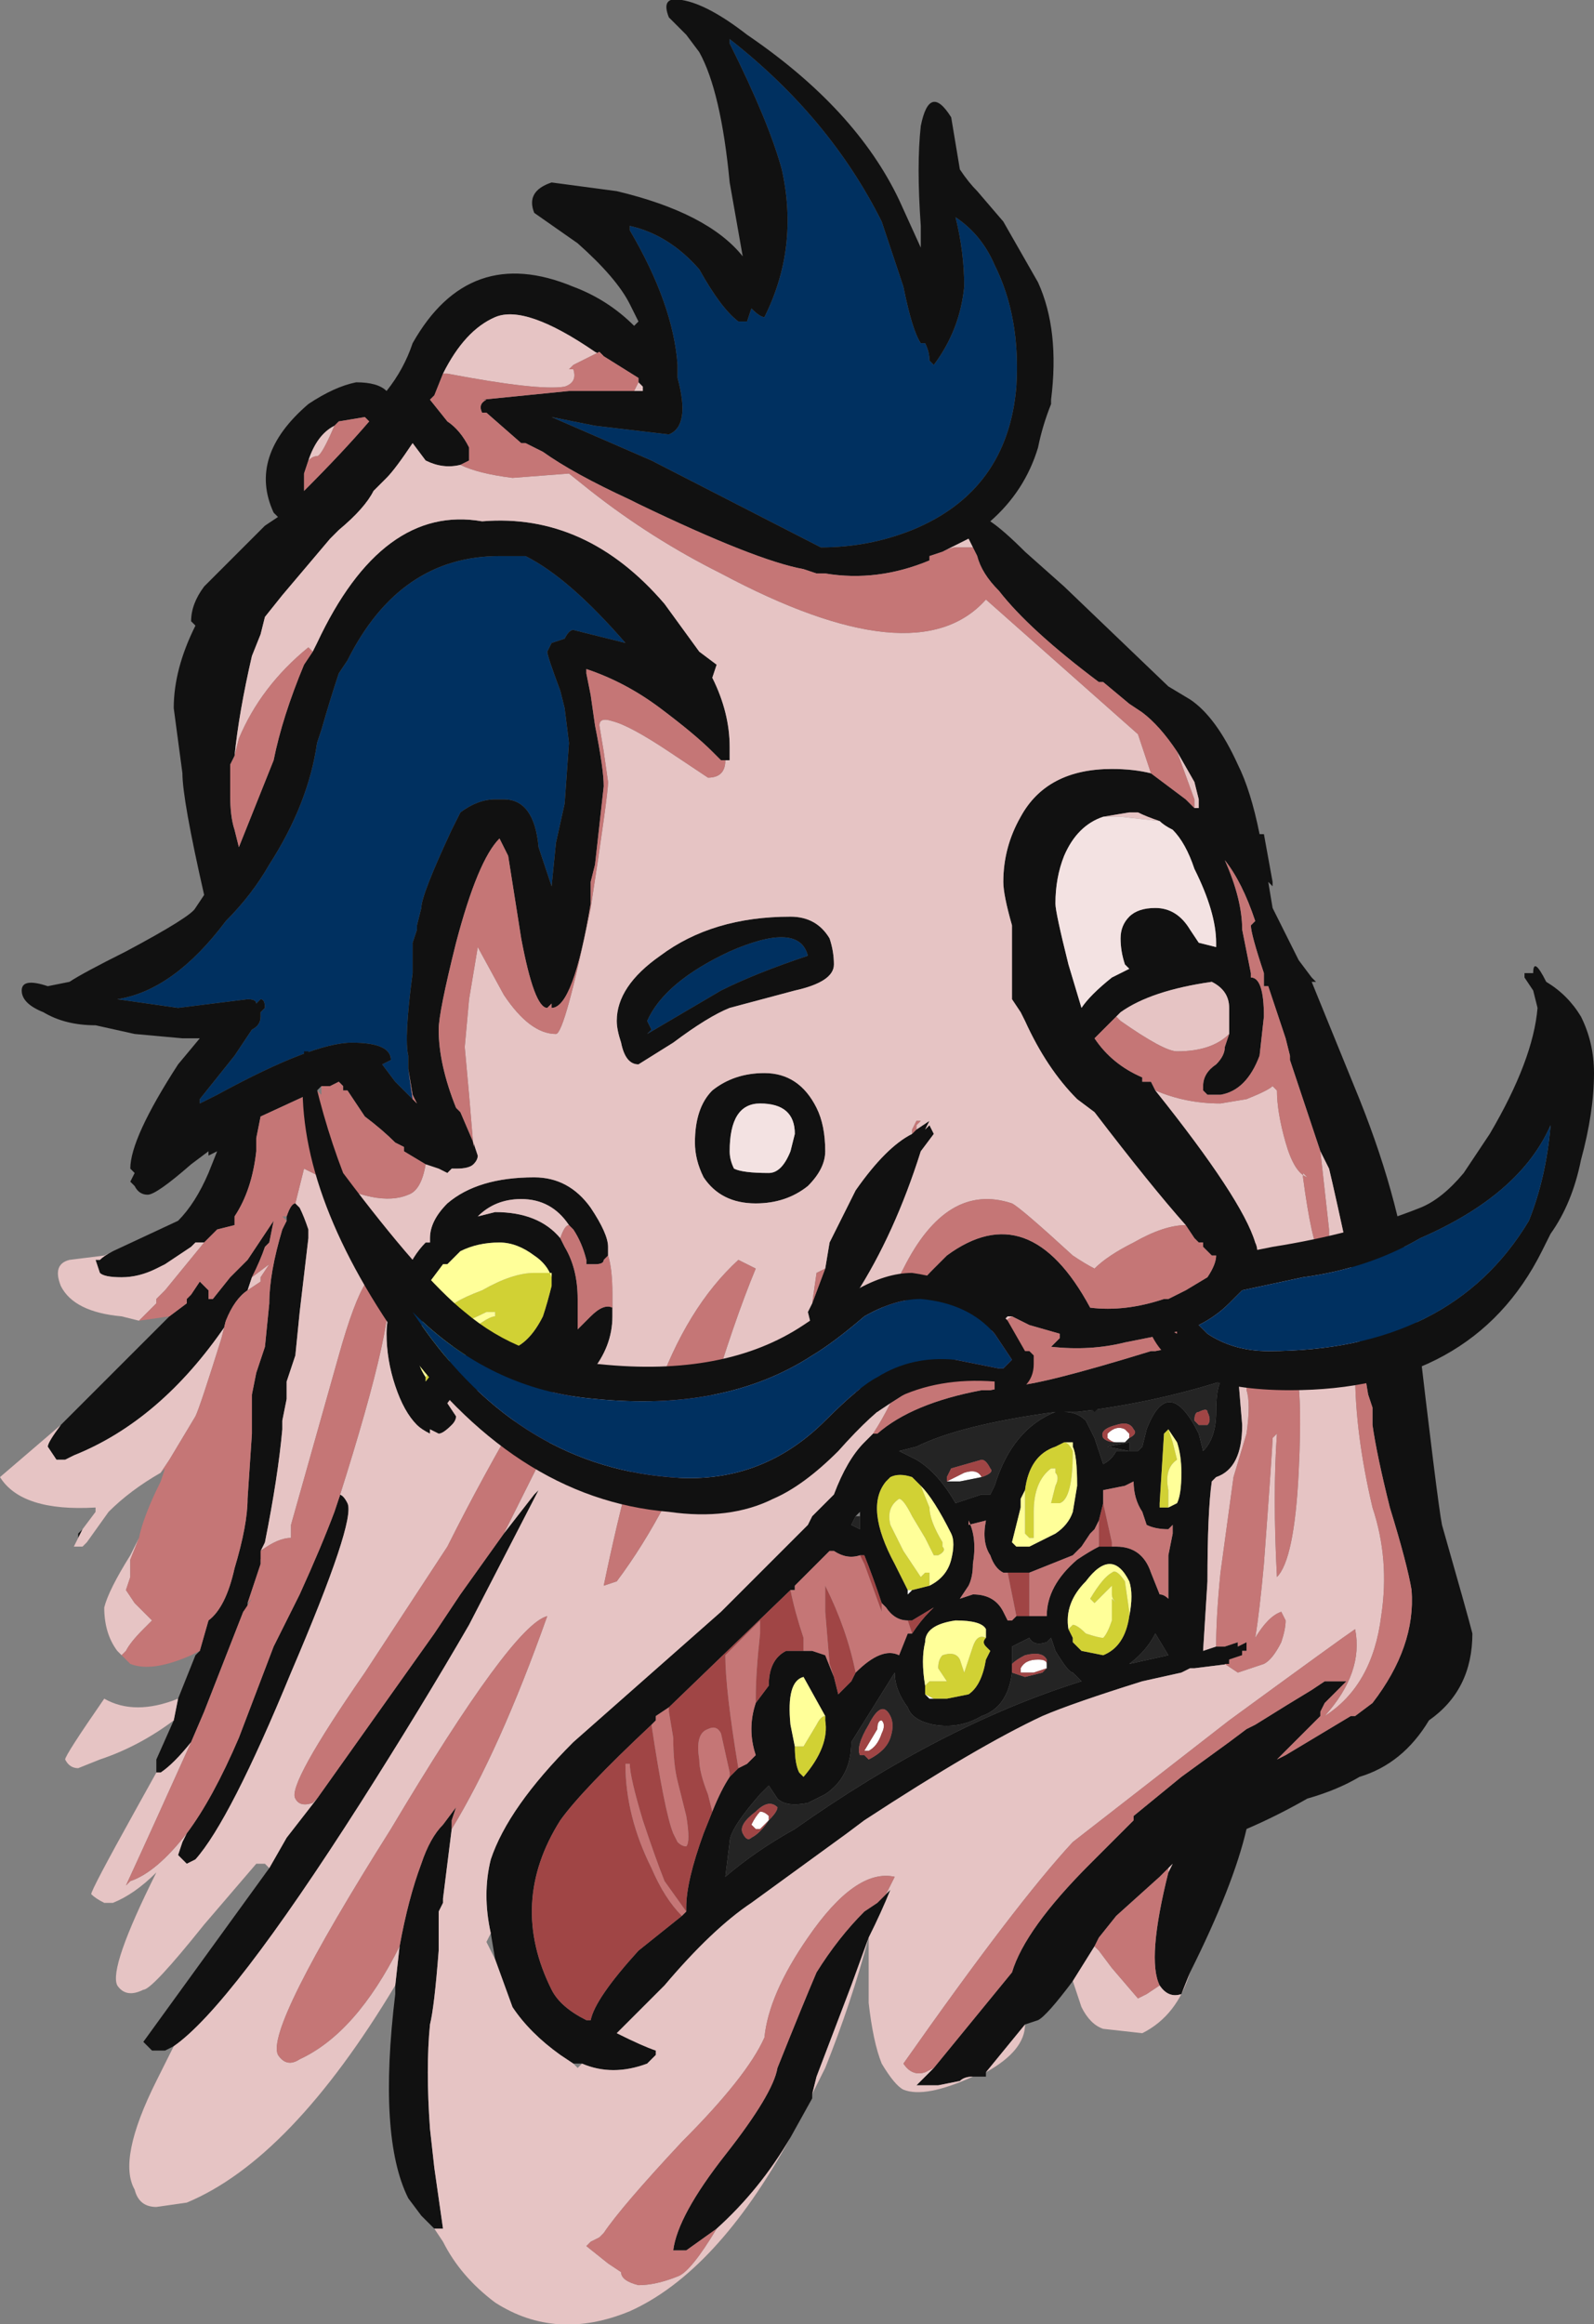 <?xml version="1.0" encoding="UTF-8" standalone="no"?>
<svg xmlns:ffdec="https://www.free-decompiler.com/flash" xmlns:xlink="http://www.w3.org/1999/xlink" ffdec:objectType="shape" height="26.75px" width="18.35px" xmlns="http://www.w3.org/2000/svg">
  <rect width="100%" height="100%" fill="#808080" stroke="none"/>
  <g transform="matrix(1.0, 0.0, 0.0, 1.0, 6.0, 16.8)">
    <path d="M2.4 -16.35 Q3.55 -15.45 4.15 -14.25 L4.4 -13.5 Q4.5 -13.0 4.6 -12.85 L4.65 -12.85 Q4.7 -12.75 4.7 -12.65 L4.75 -12.6 Q5.05 -13.0 5.1 -13.5 5.1 -13.9 5.0 -14.3 5.3 -14.1 5.45 -13.75 5.75 -13.15 5.7 -12.35 5.6 -11.15 4.5 -10.7 4.0 -10.5 3.45 -10.5 L1.5 -11.5 0.35 -12.0 0.85 -11.9 1.7 -11.8 Q1.95 -11.9 1.8 -12.45 L1.8 -12.6 Q1.75 -13.3 1.25 -14.15 L1.25 -14.2 Q1.7 -14.1 2.05 -13.7 2.3 -13.25 2.5 -13.1 L2.6 -13.1 2.65 -13.25 Q2.75 -13.15 2.8 -13.15 3.2 -13.95 3.0 -14.85 2.85 -15.4 2.4 -16.3 L2.4 -16.35 M-1.25 -4.15 L-1.45 -4.35 -1.6 -4.55 -1.5 -4.6 Q-1.5 -4.8 -1.95 -4.8 -2.4 -4.8 -3.5 -4.2 L-3.7 -4.1 -3.7 -4.15 -3.3 -4.65 -3.1 -4.95 Q-3.0 -5.0 -3.0 -5.1 L-3.0 -5.15 -2.95 -5.2 Q-2.95 -5.3 -3.0 -5.3 L-3.05 -5.25 Q-3.05 -5.3 -3.15 -5.3 L-3.95 -5.2 -4.65 -5.3 Q-4.0 -5.4 -3.4 -6.2 -3.1 -6.5 -2.9 -6.85 -2.45 -7.55 -2.35 -8.25 L-2.3 -8.4 Q-2.2 -8.75 -2.1 -9.05 L-2.0 -9.2 Q-1.4 -10.4 -0.25 -10.4 L0.05 -10.4 Q0.55 -10.15 1.2 -9.4 L0.6 -9.55 Q0.55 -9.55 0.5 -9.45 L0.35 -9.4 0.3 -9.3 Q0.3 -9.25 0.45 -8.85 L0.5 -8.65 0.55 -8.25 0.5 -7.55 0.4 -7.1 0.35 -6.6 0.2 -7.05 Q0.15 -7.6 -0.2 -7.6 L-0.3 -7.6 Q-0.5 -7.6 -0.7 -7.45 L-0.8 -7.25 Q-1.15 -6.5 -1.15 -6.35 L-1.2 -6.15 -1.2 -6.1 -1.25 -5.95 -1.25 -5.6 Q-1.35 -4.85 -1.3 -4.65 L-1.3 -4.5 -1.25 -4.15 M1.45 -4.9 L1.5 -4.95 1.45 -5.05 Q1.65 -5.5 2.4 -5.85 3.2 -6.2 3.3 -5.8 2.7 -5.6 2.3 -5.4 L1.45 -4.9" fill="#003060" fill-rule="evenodd" stroke="none"/>
    <path d="M2.4 -16.35 L2.4 -16.3 Q2.85 -15.4 3.0 -14.85 3.2 -13.95 2.8 -13.15 2.75 -13.15 2.65 -13.25 L2.6 -13.1 2.5 -13.1 Q2.3 -13.25 2.05 -13.7 1.7 -14.1 1.25 -14.2 L1.25 -14.15 Q1.75 -13.3 1.8 -12.6 L1.8 -12.45 Q1.95 -11.9 1.7 -11.8 L0.85 -11.9 0.35 -12.0 1.5 -11.5 3.45 -10.5 Q4.0 -10.5 4.5 -10.7 5.6 -11.15 5.7 -12.35 5.75 -13.15 5.45 -13.75 5.3 -14.1 5.0 -14.3 5.1 -13.9 5.1 -13.5 5.05 -13.0 4.75 -12.6 L4.7 -12.65 Q4.7 -12.75 4.65 -12.85 L4.6 -12.85 Q4.5 -13.0 4.4 -13.5 L4.15 -14.25 Q3.55 -15.45 2.4 -16.35 M-4.7 -2.4 L-3.95 -2.75 Q-3.75 -2.95 -3.6 -3.3 L-3.5 -3.55 -3.6 -3.5 -3.6 -3.55 -3.8 -3.4 Q-4.2 -3.05 -4.3 -3.05 -4.4 -3.05 -4.45 -3.15 L-4.5 -3.2 -4.45 -3.3 -4.5 -3.35 Q-4.5 -3.7 -3.95 -4.55 L-3.7 -4.85 -3.9 -4.85 -4.45 -4.9 -4.9 -5.0 Q-5.25 -5.0 -5.5 -5.15 -5.75 -5.25 -5.75 -5.4 -5.75 -5.55 -5.45 -5.45 L-5.2 -5.5 Q-5.05 -5.6 -4.55 -5.85 -3.8 -6.25 -3.75 -6.35 L-3.65 -6.5 Q-3.9 -7.6 -3.9 -7.9 L-4.0 -8.65 Q-4.0 -9.1 -3.75 -9.6 L-3.8 -9.65 Q-3.8 -9.85 -3.65 -10.05 L-2.95 -10.75 -2.8 -10.85 -2.85 -10.9 Q-3.15 -11.55 -2.45 -12.15 -2.15 -12.35 -1.9 -12.4 -1.65 -12.4 -1.55 -12.3 -1.35 -12.55 -1.25 -12.85 -0.6 -14.0 0.6 -13.5 1.0 -13.35 1.3 -13.05 L1.35 -13.1 1.25 -13.3 Q1.1 -13.6 0.65 -14.0 L0.15 -14.35 Q0.05 -14.6 0.35 -14.7 L1.1 -14.6 Q2.15 -14.35 2.55 -13.85 L2.4 -14.7 Q2.3 -15.75 2.05 -16.2 L1.9 -16.4 Q1.75 -16.55 1.7 -16.6 1.6 -16.85 1.85 -16.8 2.15 -16.75 2.6 -16.4 3.85 -15.55 4.35 -14.5 L4.6 -13.95 4.6 -14.2 Q4.55 -14.9 4.6 -15.35 4.7 -15.85 4.95 -15.45 L5.05 -14.85 Q5.15 -14.7 5.25 -14.6 L5.55 -14.25 5.95 -13.55 Q6.2 -13.0 6.1 -12.2 L6.1 -12.15 Q6.0 -11.9 5.95 -11.65 5.8 -11.15 5.4 -10.8 5.55 -10.7 5.8 -10.45 L6.25 -10.05 7.45 -8.9 7.7 -8.75 Q8.0 -8.55 8.25 -8.0 8.4 -7.7 8.5 -7.2 L8.55 -7.2 8.65 -6.65 8.65 -6.6 8.6 -6.65 8.65 -6.35 8.95 -5.75 9.1 -5.55 9.15 -5.5 9.1 -5.5 9.65 -4.15 Q10.15 -2.9 10.25 -1.85 L10.3 -1.65 Q10.55 0.5 10.6 0.75 10.9 1.8 10.95 2.0 10.95 2.65 10.45 3.0 10.15 3.5 9.65 3.65 9.4 3.8 9.05 3.9 8.7 4.1 8.35 4.25 8.2 4.9 7.7 5.9 L7.6 6.15 Q7.45 6.2 7.35 6.05 7.2 5.75 7.45 4.75 L7.5 4.65 7.35 4.8 6.85 5.25 6.65 5.5 6.6 5.6 6.35 6.0 Q6.05 6.4 5.95 6.45 L5.8 6.5 5.35 7.05 5.35 7.1 5.25 7.1 5.2 7.1 Q5.1 7.1 5.05 7.15 L4.8 7.2 4.55 7.2 4.75 7.0 5.65 5.9 Q5.8 5.4 6.55 4.65 L7.05 4.15 7.05 4.1 7.6 3.65 8.15 3.25 8.35 3.1 8.45 3.05 Q8.85 2.8 9.1 2.65 L9.25 2.55 9.5 2.55 9.25 2.8 9.2 2.9 9.2 2.95 8.7 3.45 8.8 3.4 9.55 2.95 9.6 2.95 9.8 2.8 Q10.3 2.15 10.25 1.5 10.2 1.2 10.0 0.55 9.85 -0.05 9.8 -0.4 L9.8 -0.6 9.75 -0.75 9.65 -1.35 9.65 -1.4 9.6 -2.0 Q9.35 -3.15 9.3 -3.35 L9.2 -3.55 8.85 -4.6 8.85 -4.65 8.8 -4.85 8.6 -5.45 8.55 -5.45 8.55 -5.6 Q8.4 -6.05 8.4 -6.15 L8.45 -6.2 Q8.3 -6.65 8.1 -6.9 8.3 -6.45 8.3 -6.1 L8.4 -5.6 8.4 -5.55 Q8.55 -5.55 8.55 -5.1 L8.5 -4.65 Q8.35 -4.25 8.05 -4.2 L7.9 -4.2 7.85 -4.25 7.85 -4.3 Q7.85 -4.45 8.0 -4.55 8.1 -4.65 8.1 -4.75 L8.15 -4.9 Q8.15 -5.05 8.15 -5.15 L8.15 -5.2 Q8.15 -5.4 7.95 -5.5 7.25 -5.4 6.9 -5.15 L6.85 -5.1 6.6 -4.85 Q6.8 -4.55 7.15 -4.4 L7.15 -4.35 7.25 -4.35 7.3 -4.25 Q8.3 -3.0 8.45 -2.5 8.5 -2.4 8.45 -2.25 L7.65 -1.5 7.45 -1.45 6.95 -1.35 Q6.55 -1.25 6.1 -1.3 L6.2 -1.4 6.2 -1.45 5.85 -1.55 5.65 -1.65 5.6 -1.65 5.5 -1.55 4.8 -1.0 4.25 -0.65 4.1 -0.55 3.8 -0.55 4.1 -1.35 Q4.4 -1.85 4.75 -2.2 L4.9 -2.35 Q5.85 -3.05 6.55 -1.75 6.95 -1.7 7.4 -1.85 L7.45 -1.85 7.65 -1.95 7.9 -2.1 Q8.0 -2.25 8.0 -2.35 L7.95 -2.35 7.85 -2.45 7.85 -2.5 7.8 -2.5 7.75 -2.55 7.65 -2.7 Q7.25 -3.15 6.6 -4.0 L6.4 -4.15 Q6.05 -4.5 5.8 -5.05 L5.75 -5.15 5.65 -5.3 5.65 -6.15 Q5.55 -6.5 5.55 -6.65 5.55 -7.05 5.75 -7.4 6.05 -7.95 6.8 -7.95 7.05 -7.95 7.25 -7.9 L7.65 -7.6 7.75 -7.5 7.8 -7.5 7.8 -7.6 7.75 -7.8 7.55 -8.15 Q7.35 -8.45 7.15 -8.6 L7.0 -8.7 6.7 -8.95 6.65 -8.95 Q5.85 -9.55 5.5 -10.0 5.3 -10.2 5.25 -10.4 L5.2 -10.5 5.15 -10.6 4.85 -10.45 4.7 -10.4 4.7 -10.35 Q4.1 -10.1 3.5 -10.2 L3.4 -10.2 3.25 -10.25 Q2.7 -10.35 1.35 -11.0 L1.25 -11.05 Q0.6 -11.35 0.25 -11.6 L0.05 -11.7 0.0 -11.7 -0.4 -12.05 -0.45 -12.05 Q-0.5 -12.15 -0.4 -12.2 L-0.45 -12.2 0.55 -12.3 1.3 -12.3 1.4 -12.3 1.4 -12.35 1.35 -12.4 1.35 -12.45 0.95 -12.7 0.85 -12.75 Q0.05 -13.3 -0.3 -13.15 -0.65 -13.0 -0.9 -12.5 L-1.0 -12.25 -1.05 -12.2 -0.85 -11.95 Q-0.7 -11.85 -0.6 -11.65 L-0.6 -11.5 -0.7 -11.45 Q-0.9 -11.4 -1.1 -11.5 L-1.25 -11.7 Q-1.45 -11.4 -1.55 -11.3 L-1.7 -11.15 Q-1.8 -10.95 -2.1 -10.7 L-2.2 -10.6 -2.75 -9.95 -2.95 -9.7 -3.0 -9.5 -3.1 -9.25 Q-3.25 -8.6 -3.3 -8.1 L-3.35 -8.0 -3.35 -7.65 Q-3.35 -7.4 -3.3 -7.25 L-3.25 -7.05 -2.85 -8.05 Q-2.75 -8.55 -2.5 -9.15 L-2.4 -9.3 -2.35 -9.4 Q-1.6 -11.0 -0.45 -10.8 0.75 -10.9 1.65 -9.85 L2.05 -9.3 2.25 -9.15 2.2 -9.0 Q2.4 -8.6 2.4 -8.2 L2.4 -8.05 2.35 -8.05 2.3 -8.05 2.2 -8.15 Q2.0 -8.35 1.6 -8.65 1.2 -8.95 0.75 -9.1 L0.75 -9.05 0.8 -8.8 0.85 -8.45 Q0.95 -7.95 0.95 -7.75 L0.85 -6.85 0.8 -6.65 0.8 -6.4 Q0.6 -5.2 0.35 -5.2 L0.35 -5.25 0.3 -5.2 Q0.15 -5.2 0.0 -6.0 L-0.15 -6.95 -0.25 -7.15 Q-0.5 -6.9 -0.75 -5.95 -0.95 -5.15 -0.95 -4.95 -0.95 -4.55 -0.75 -4.05 L-0.7 -4.0 -0.55 -3.65 -0.5 -3.5 Q-0.5 -3.45 -0.55 -3.4 -0.6 -3.35 -0.75 -3.35 L-0.8 -3.35 -0.85 -3.3 -0.95 -3.35 -1.1 -3.4 -1.35 -3.55 -1.35 -3.6 -1.45 -3.65 Q-1.6 -3.8 -1.8 -3.95 L-2.0 -4.25 -2.05 -4.25 -2.05 -4.3 -2.1 -4.35 -2.2 -4.3 -2.3 -4.3 -2.35 -4.25 -3.0 -3.95 -3.05 -3.7 -3.05 -3.55 Q-3.1 -3.1 -3.3 -2.8 L-3.3 -2.7 -3.5 -2.65 -3.65 -2.5 -3.75 -2.5 -3.8 -2.45 -4.1 -2.25 -4.2 -2.2 Q-4.4 -2.1 -4.6 -2.1 -4.8 -2.1 -4.85 -2.15 L-4.9 -2.3 -4.85 -2.3 Q-4.8 -2.35 -4.7 -2.4 M7.35 -7.35 Q7.2 -7.4 7.1 -7.45 L7.0 -7.45 6.7 -7.4 Q6.4 -7.3 6.25 -6.95 6.15 -6.7 6.15 -6.4 6.15 -6.3 6.3 -5.7 L6.45 -5.2 Q6.55 -5.35 6.8 -5.55 L7.0 -5.65 6.95 -5.7 Q6.9 -5.85 6.9 -6.0 6.9 -6.15 7.0 -6.25 7.1 -6.35 7.3 -6.35 7.55 -6.35 7.7 -6.1 L7.8 -5.95 8.0 -5.9 8.0 -5.95 Q8.0 -6.3 7.75 -6.8 7.65 -7.1 7.5 -7.25 7.4 -7.3 7.35 -7.35 M-1.25 -5.95 L-1.2 -6.1 -1.2 -6.15 -1.15 -6.35 Q-1.15 -6.5 -0.8 -7.25 L-0.7 -7.45 Q-0.5 -7.6 -0.3 -7.6 L-0.2 -7.6 Q0.15 -7.6 0.2 -7.05 L0.35 -6.6 0.4 -7.1 0.5 -7.55 0.55 -8.25 0.5 -8.65 0.45 -8.85 Q0.3 -9.25 0.3 -9.3 L0.35 -9.4 0.5 -9.45 Q0.55 -9.55 0.6 -9.55 L1.2 -9.4 Q0.55 -10.15 0.05 -10.4 L-0.25 -10.4 Q-1.4 -10.4 -2.0 -9.2 L-2.1 -9.05 Q-2.2 -8.75 -2.3 -8.4 L-2.35 -8.25 Q-2.45 -7.55 -2.9 -6.85 -3.1 -6.5 -3.4 -6.2 -4.0 -5.4 -4.65 -5.3 L-3.95 -5.2 -3.15 -5.3 Q-3.05 -5.3 -3.05 -5.25 L-3.0 -5.3 Q-2.95 -5.3 -2.95 -5.2 L-3.0 -5.15 -3.0 -5.1 Q-3.0 -5.0 -3.1 -4.95 L-3.3 -4.65 -3.7 -4.15 -3.7 -4.1 -3.5 -4.2 Q-2.4 -4.8 -1.95 -4.8 -1.5 -4.8 -1.5 -4.6 L-1.6 -4.55 -1.45 -4.35 -1.25 -4.15 -1.2 -4.1 -1.25 -4.2 -1.3 -4.5 -1.3 -4.65 Q-1.35 -4.85 -1.25 -5.6 L-1.25 -5.95 M3.15 -5.4 L2.4 -5.2 Q2.15 -5.1 1.75 -4.8 L1.35 -4.55 Q1.2 -4.55 1.15 -4.8 1.1 -4.95 1.1 -5.05 1.1 -5.45 1.6 -5.8 2.2 -6.25 3.1 -6.25 3.4 -6.25 3.55 -6.0 3.6 -5.85 3.6 -5.7 3.6 -5.5 3.15 -5.4 M3.5 -3.55 Q3.5 -3.35 3.3 -3.15 3.05 -2.95 2.7 -2.95 2.3 -2.95 2.1 -3.25 2.0 -3.45 2.0 -3.65 2.0 -4.05 2.2 -4.25 2.45 -4.45 2.8 -4.45 3.2 -4.45 3.4 -4.05 3.5 -3.85 3.5 -3.55 M4.5 -3.75 L4.55 -3.8 4.7 -3.9 4.65 -3.8 4.7 -3.85 4.75 -3.75 4.6 -3.55 Q4.3 -2.6 3.85 -1.9 L3.45 -1.4 3.35 -1.5 3.3 -1.7 3.35 -1.8 3.5 -2.2 3.55 -2.5 3.85 -3.1 Q4.2 -3.6 4.5 -3.75 M1.45 -4.9 L2.3 -5.4 Q2.7 -5.6 3.3 -5.8 3.2 -6.2 2.4 -5.85 1.65 -5.5 1.45 -5.05 L1.5 -4.95 1.45 -4.9 M2.4 -3.55 Q2.4 -3.45 2.45 -3.35 2.55 -3.3 2.85 -3.3 3.0 -3.3 3.1 -3.55 L3.15 -3.75 Q3.15 -4.1 2.75 -4.1 2.4 -4.1 2.4 -3.55 M1.0 -2.35 L0.95 -2.3 Q0.95 -2.25 0.85 -2.25 L0.75 -2.25 0.75 -2.3 Q0.7 -2.5 0.6 -2.65 L0.55 -2.7 Q0.35 -3.0 0.0 -3.0 -0.3 -3.0 -0.5 -2.8 L-0.3 -2.85 Q0.2 -2.85 0.45 -2.55 L0.5 -2.45 Q0.65 -2.2 0.65 -1.85 L0.65 -1.65 0.65 -1.5 0.8 -1.65 Q0.95 -1.8 1.05 -1.75 L1.05 -1.65 Q1.05 -1.3 0.8 -1.0 L0.65 -0.9 0.05 -0.65 -0.7 -0.85 -0.85 -0.65 -0.75 -0.5 Q-0.75 -0.45 -0.8 -0.4 -0.9 -0.3 -0.95 -0.3 L-1.05 -0.35 -1.05 -0.3 Q-1.15 -0.35 -1.2 -0.4 -1.35 -0.55 -1.45 -0.85 -1.55 -1.15 -1.55 -1.45 -1.55 -1.75 -1.35 -2.1 -1.25 -2.35 -1.1 -2.5 L-1.05 -2.5 -1.05 -2.55 Q-1.05 -2.75 -0.85 -2.95 -0.5 -3.25 0.15 -3.25 0.55 -3.25 0.8 -2.9 1.0 -2.6 1.0 -2.45 L1.0 -2.35 M0.35 -2.1 Q0.3 -2.25 0.15 -2.35 -0.05 -2.5 -0.25 -2.5 -0.5 -2.5 -0.7 -2.4 L-0.85 -2.25 -0.9 -2.25 -1.05 -2.05 -1.2 -1.25 Q-1.2 -1.1 -1.1 -0.95 L-1.1 -0.9 Q-0.85 -1.25 -0.25 -1.25 0.05 -1.25 0.25 -1.65 0.3 -1.8 0.35 -2.0 L0.35 -2.1 M-0.2 0.85 L0.15 0.4 0.2 0.35 -0.6 1.9 Q-1.15 2.85 -1.85 3.95 -3.35 6.3 -4.0 6.75 L-4.1 6.8 -4.25 6.8 -4.35 6.7 -2.9 4.7 -2.7 4.35 -2.35 3.9 -1.0 2.0 -0.7 1.55 -0.2 0.85 M-1.45 6.05 L-1.4 5.6 Q-1.3 5.05 -1.15 4.65 -1.05 4.35 -0.9 4.2 L-0.75 4.0 -0.8 4.15 -0.8 4.25 -0.9 5.05 -0.9 5.1 -0.95 5.2 -0.95 5.65 Q-1.0 6.3 -1.05 6.5 -1.1 7.0 -1.05 7.7 L-1.0 8.15 -0.9 8.85 -1.0 8.85 -1.15 8.7 -1.3 8.5 Q-1.65 7.8 -1.45 6.15 L-1.45 6.05 M3.1 7.8 Q2.75 8.4 2.25 8.85 L1.9 9.1 1.75 9.1 Q1.8 8.7 2.35 8.0 2.9 7.3 2.95 7.0 3.25 6.25 3.4 5.9 3.65 5.5 3.95 5.2 L4.1 5.1 4.2 5.0 4.25 4.95 Q4.15 5.2 4.0 5.5 L3.8 6.05 3.4 7.1 3.35 7.3 3.35 7.35 3.1 7.8 M-0.35 5.45 Q-0.45 5.0 -0.35 4.6 -0.15 4.0 0.6 3.25 L2.3 1.75 3.3 0.75 3.35 0.65 3.6 0.4 Q3.75 0.0 3.95 -0.2 L4.05 -0.3 4.1 -0.3 Q4.5 -0.65 5.3 -0.8 L5.4 -0.8 5.65 -0.85 Q5.95 -0.85 7.25 -1.25 L7.3 -1.25 7.55 -1.3 7.65 -1.35 8.8 -1.2 8.35 -1.05 8.25 -1.0 8.3 -0.4 Q8.3 0.1 8.0 0.2 L7.95 0.25 Q7.9 0.6 7.9 1.4 L7.85 2.2 8.0 2.15 8.1 2.15 8.25 2.1 8.25 2.15 8.35 2.1 8.35 2.2 8.3 2.2 8.3 2.25 8.15 2.3 8.15 2.35 7.75 2.4 7.7 2.4 7.6 2.45 7.15 2.55 Q6.35 2.8 6.0 2.95 5.25 3.3 3.95 4.15 L3.75 4.3 2.65 5.1 Q2.2 5.4 1.65 6.05 L1.1 6.6 Q1.4 6.75 1.55 6.8 L1.55 6.85 1.45 6.95 Q1.05 7.1 0.7 6.95 L0.6 6.95 0.45 6.85 Q0.1 6.6 -0.1 6.3 L-0.3 5.75 -0.35 5.45 M4.55 -0.15 L4.35 -0.1 4.55 0.0 Q4.8 0.15 5.0 0.5 L5.3 0.4 5.4 0.4 5.45 0.3 Q5.65 -0.35 6.15 -0.55 5.05 -0.4 4.55 -0.15 M6.25 -0.2 L6.15 -0.15 Q5.85 -0.05 5.8 0.35 L5.75 0.45 5.75 0.55 5.65 0.95 5.7 1.0 5.85 1.0 6.15 0.85 Q6.3 0.75 6.35 0.6 L6.4 0.3 Q6.4 -0.05 6.35 -0.15 L6.35 -0.2 6.25 -0.2 M7.15 -0.15 L7.2 -0.35 Q7.45 -1.0 7.8 -0.3 L7.85 -0.1 Q8.0 -0.25 8.0 -0.55 8.0 -0.8 8.05 -0.9 7.25 -0.65 6.4 -0.55 L6.25 -0.55 Q6.4 -0.55 6.5 -0.45 L6.6 -0.25 Q6.65 -0.1 6.7 0.05 6.8 0.0 6.85 -0.1 L7.0 -0.1 6.75 -0.15 7.0 -0.2 7.0 -0.1 7.1 -0.1 7.15 -0.15 M7.45 0.55 L7.55 0.5 Q7.6 0.4 7.6 0.15 7.6 -0.05 7.55 -0.2 L7.45 -0.35 7.4 -0.3 7.35 0.5 7.35 0.55 7.45 0.55 M7.5 0.8 L7.5 0.75 7.45 0.8 Q7.3 0.8 7.2 0.75 L7.15 0.6 Q7.05 0.45 7.05 0.25 L6.95 0.3 6.7 0.35 6.7 0.5 6.65 0.7 6.6 0.8 6.55 0.85 6.45 1.0 6.35 1.1 5.85 1.3 5.6 1.3 5.55 1.3 Q5.45 1.25 5.4 1.1 5.3 0.95 5.35 0.7 L5.15 0.75 5.15 0.7 Q5.25 0.9 5.2 1.2 5.2 1.35 5.15 1.45 L5.05 1.6 5.2 1.55 Q5.45 1.55 5.55 1.75 L5.6 1.85 5.65 1.85 5.7 1.8 5.85 1.8 6.05 1.8 Q6.05 1.45 6.4 1.15 6.55 1.05 6.65 1.0 L6.8 1.0 6.85 1.0 Q7.15 1.0 7.25 1.3 L7.35 1.55 Q7.4 1.55 7.45 1.6 L7.45 1.1 7.5 0.85 7.5 0.8 M7.0 1.8 Q7.05 1.55 7.0 1.4 6.8 1.0 6.5 1.4 6.25 1.65 6.3 1.95 L6.35 2.05 6.35 2.1 6.45 2.2 6.7 2.25 Q6.95 2.15 7.0 1.8 M5.65 2.45 Q5.6 2.85 5.3 2.95 5.05 3.1 4.75 3.05 4.5 3.0 4.45 2.85 4.3 2.65 4.3 2.45 L3.8 3.25 Q3.8 3.65 3.5 3.85 3.4 3.9 3.3 3.95 3.05 4.0 2.95 3.9 L2.85 3.75 2.75 3.85 Q2.4 4.25 2.4 4.4 L2.35 4.8 Q2.7 4.5 3.15 4.25 4.85 3.05 6.45 2.55 L6.35 2.45 Q6.3 2.45 6.15 2.2 L6.1 2.05 6.05 2.1 Q5.9 2.15 5.85 2.05 L5.65 2.15 5.65 2.35 5.65 2.45 M7.45 2.25 L7.3 2.0 Q7.2 2.2 7.0 2.35 L7.45 2.25 M4.6 0.3 L4.5 0.2 Q4.35 0.15 4.25 0.2 L4.2 0.25 Q3.95 0.55 4.3 1.2 L4.45 1.5 4.45 1.55 4.5 1.5 4.7 1.45 Q4.9 1.35 4.95 1.15 5.0 0.95 4.95 0.85 4.75 0.45 4.6 0.3 M4.5 2.0 Q4.6 1.85 4.7 1.75 L4.75 1.7 4.5 1.85 4.45 1.85 Q4.3 1.85 4.2 1.7 L4.15 1.65 Q4.05 1.35 3.95 1.1 L3.9 1.1 Q3.75 1.15 3.6 1.05 L3.55 1.05 3.15 1.45 3.15 1.5 3.1 1.5 1.7 2.85 1.55 2.95 1.55 3.0 1.5 3.05 Q0.7 3.8 0.45 4.15 -0.15 5.1 0.35 6.1 0.45 6.3 0.75 6.45 L0.8 6.45 Q0.85 6.2 1.35 5.65 L1.85 5.25 1.9 5.2 1.9 5.15 Q1.9 4.85 2.1 4.3 L2.2 4.05 Q2.3 3.8 2.4 3.65 L2.5 3.55 2.6 3.5 2.7 3.4 Q2.6 3.1 2.7 2.8 L2.85 2.6 Q2.85 2.3 3.05 2.2 L3.25 2.2 3.35 2.2 3.5 2.25 3.6 2.5 3.65 2.7 Q3.7 2.65 3.8 2.55 L3.85 2.45 Q4.15 2.15 4.35 2.25 L4.45 2.0 4.5 2.0 M3.85 0.65 L3.8 0.75 3.9 0.8 3.9 0.65 3.9 0.6 3.85 0.65 M3.25 3.65 Q3.55 3.3 3.5 3.0 L3.5 2.95 3.25 2.5 Q3.05 2.55 3.1 3.05 L3.15 3.3 Q3.15 3.5 3.2 3.6 L3.25 3.65 M4.75 2.75 L4.9 2.75 5.15 2.7 Q5.3 2.6 5.35 2.3 L5.4 2.2 5.35 2.15 Q5.3 2.1 5.35 2.05 L5.35 1.95 Q5.3 1.85 5.0 1.85 4.65 1.9 4.65 2.1 4.6 2.3 4.65 2.6 L4.65 2.7 4.7 2.75 4.75 2.75 M-2.45 -11.5 L-2.5 -11.35 -2.5 -11.15 Q-2.05 -11.6 -1.75 -11.95 L-1.8 -12.0 -2.1 -11.95 -2.15 -11.9 Q-2.35 -11.8 -2.45 -11.5 M-4.05 -1.65 L-3.85 -1.8 -3.85 -1.85 -3.8 -1.9 -3.7 -2.05 -3.6 -1.95 -3.6 -1.85 -3.55 -1.85 -3.35 -2.1 -3.15 -2.3 -2.85 -2.75 -2.9 -2.5 -2.95 -2.45 Q-3.0 -2.3 -3.1 -2.1 L-3.15 -1.95 Q-3.3 -1.85 -3.4 -1.6 L-3.4 -1.55 Q-4.15 -0.45 -5.15 -0.05 L-5.25 0.0 -5.35 0.0 -5.45 -0.15 Q-5.45 -0.2 -5.3 -0.4 L-4.05 -1.65 M-3.7 2.2 L-3.6 1.85 Q-3.4 1.7 -3.3 1.25 -3.15 0.75 -3.15 0.45 L-3.1 -0.3 -3.1 -0.75 -3.05 -1.0 -2.95 -1.3 -2.9 -1.8 Q-2.9 -2.15 -2.75 -2.65 L-2.7 -2.75 -2.7 -2.8 Q-2.65 -2.95 -2.6 -2.95 L-2.55 -2.9 Q-2.5 -2.8 -2.45 -2.65 L-2.45 -2.55 -2.55 -1.7 -2.6 -1.2 -2.7 -0.9 -2.7 -0.7 -2.75 -0.45 -2.75 -0.35 Q-2.8 0.2 -2.95 0.95 L-3.0 1.15 -3.0 1.2 -3.15 1.65 -3.15 1.7 -3.2 1.75 -3.65 2.9 -3.8 3.25 Q-4.0 3.5 -4.15 3.6 L-4.2 3.6 -4.2 3.45 -4.0 3.0 -3.95 2.75 -3.75 2.25 -3.7 2.2 M-3.85 4.3 Q-3.55 3.9 -3.25 3.2 L-2.85 2.15 -2.55 1.55 Q-2.3 1.0 -2.15 0.6 L-2.1 0.45 -2.1 0.4 Q-2.05 0.4 -2.0 0.5 -1.9 0.7 -2.65 2.45 -3.35 4.15 -3.75 4.6 L-3.85 4.65 -3.95 4.55 -3.9 4.4 -3.85 4.3 M-5.05 0.8 L-5.1 0.9 -5.1 0.85 -5.05 0.8" fill="#111111" fill-rule="evenodd" stroke="none"/>
    <path d="M6.9 -0.2 L6.85 -0.2 Q6.8 -0.2 6.75 -0.25 L6.75 -0.3 Q6.85 -0.4 6.95 -0.35 L7.0 -0.3 7.0 -0.25 6.95 -0.2 6.9 -0.2 M6.05 2.35 L6.05 2.4 5.9 2.45 5.75 2.45 5.75 2.4 Q5.8 2.3 5.95 2.3 6.05 2.3 6.05 2.35 M4.9 0.25 L5.1 0.15 Q5.25 0.1 5.3 0.2 L5.05 0.25 4.9 0.25 M4.45 1.5 L4.5 1.5 4.45 1.55 4.45 1.5 M4.1 3.1 Q4.1 3.0 4.15 3.0 4.2 3.05 4.15 3.15 4.1 3.3 4.0 3.35 L3.95 3.35 4.1 3.1 M4.75 2.75 L4.7 2.75 4.65 2.7 4.75 2.75 M2.85 4.1 L2.85 4.15 2.75 4.25 2.7 4.25 2.65 4.2 Q2.7 4.1 2.75 4.05 2.8 4.05 2.85 4.1" fill="#ffffff" fill-rule="evenodd" stroke="none"/>
    <path d="M-4.7 -2.4 Q-4.8 -2.35 -4.85 -2.3 L-4.9 -2.3 -4.85 -2.15 Q-4.8 -2.1 -4.6 -2.1 -4.4 -2.1 -4.2 -2.2 L-4.1 -2.25 -3.8 -2.45 -3.75 -2.5 -3.65 -2.5 -4.1 -1.95 -4.2 -1.85 -4.2 -1.8 -4.4 -1.6 -4.6 -1.65 Q-5.15 -1.7 -5.3 -2.0 -5.4 -2.25 -5.2 -2.3 L-4.8 -2.35 -4.7 -2.4 M-1.1 -3.4 L-0.95 -3.35 -0.85 -3.3 -0.8 -3.35 -0.75 -3.35 Q-0.6 -3.35 -0.55 -3.4 -0.5 -3.45 -0.5 -3.5 L-0.55 -3.65 -0.55 -3.6 -0.6 -4.2 -0.65 -4.75 -0.6 -5.3 -0.5 -5.9 -0.2 -5.35 Q0.1 -4.9 0.4 -4.9 0.5 -4.9 0.8 -6.35 1.0 -7.65 1.0 -7.8 L0.95 -8.15 0.9 -8.45 Q0.9 -8.55 1.05 -8.5 1.25 -8.45 1.7 -8.15 L2.15 -7.85 Q2.35 -7.85 2.35 -8.05 L2.4 -8.05 2.4 -8.2 Q2.4 -8.6 2.2 -9.0 L2.25 -9.15 2.05 -9.3 1.65 -9.85 Q0.75 -10.9 -0.45 -10.8 -1.6 -11.0 -2.35 -9.4 L-2.4 -9.3 -2.45 -9.35 Q-3.0 -8.9 -3.25 -8.3 L-3.3 -8.1 Q-3.25 -8.6 -3.1 -9.25 L-3.0 -9.5 -2.95 -9.7 -2.75 -9.95 -2.2 -10.6 -2.1 -10.7 Q-1.8 -10.95 -1.7 -11.15 L-1.55 -11.3 Q-1.45 -11.4 -1.25 -11.7 L-1.1 -11.5 Q-0.9 -11.4 -0.7 -11.45 -0.5 -11.35 -0.1 -11.3 L0.55 -11.35 0.8 -11.15 Q1.5 -10.6 2.3 -10.2 4.55 -9.0 5.35 -9.9 L7.1 -8.35 7.25 -7.9 Q7.05 -7.95 6.8 -7.95 6.05 -7.95 5.75 -7.4 5.55 -7.05 5.55 -6.65 5.55 -6.5 5.65 -6.15 L5.65 -5.3 5.75 -5.15 5.8 -5.05 Q6.05 -4.5 6.4 -4.15 L6.6 -4.0 Q7.25 -3.15 7.65 -2.7 7.4 -2.7 7.05 -2.5 6.75 -2.35 6.6 -2.2 6.5 -2.25 6.35 -2.35 5.75 -2.9 5.65 -2.95 4.9 -3.2 4.4 -2.2 L4.0 -1.45 3.8 -0.55 4.1 -0.55 4.25 -0.65 Q4.15 -0.45 4.05 -0.3 L4.05 -0.3 3.95 -0.2 Q3.75 0.0 3.6 0.4 L3.35 0.65 3.3 0.75 2.3 1.75 0.6 3.25 Q-0.15 4.0 -0.35 4.6 -0.45 5.0 -0.35 5.45 L-0.4 5.55 -0.3 5.75 -0.1 6.3 Q0.1 6.6 0.45 6.85 L0.6 6.95 0.65 7.0 0.7 6.95 Q1.05 7.1 1.45 6.95 L1.55 6.85 1.55 6.8 Q1.4 6.75 1.1 6.6 L1.65 6.05 Q2.2 5.4 2.65 5.1 L3.75 4.3 3.95 4.15 Q5.25 3.3 6.0 2.95 6.35 2.8 7.15 2.55 L7.6 2.45 7.7 2.4 7.75 2.4 8.15 2.35 8.1 2.35 8.25 2.45 8.55 2.35 Q8.65 2.3 8.75 2.1 8.8 1.95 8.8 1.85 L8.75 1.75 Q8.6 1.8 8.45 2.05 8.5 1.75 8.55 1.2 8.65 -0.15 8.65 -0.25 L8.7 -0.3 Q8.65 0.4 8.7 1.35 8.9 1.15 8.95 0.15 9.0 -0.85 8.9 -1.1 L8.8 -1.2 7.65 -1.35 7.65 -1.5 8.45 -2.25 Q8.5 -2.4 8.45 -2.5 8.3 -3.0 7.3 -4.25 7.65 -4.1 8.05 -4.1 L8.35 -4.15 Q8.6 -4.25 8.65 -4.3 L8.7 -4.25 Q8.7 -4.0 8.8 -3.65 8.9 -3.3 9.05 -3.25 L9.0 -3.3 9.0 -3.25 Q9.1 -2.5 9.2 -2.35 L9.3 -2.4 9.3 -2.65 9.2 -3.55 9.3 -3.35 Q9.35 -3.15 9.6 -2.0 L9.65 -1.4 9.6 -1.0 Q9.6 -0.3 9.8 0.55 10.0 1.15 9.9 1.8 9.8 2.6 9.25 2.95 9.7 2.45 9.6 1.95 9.45 2.05 8.15 3.0 L6.35 4.4 Q5.7 5.1 4.4 6.95 4.5 7.1 4.65 7.05 L4.75 7.0 4.55 7.2 4.8 7.2 5.05 7.15 Q5.1 7.1 5.2 7.1 L5.25 7.1 5.2 7.1 Q4.65 7.35 4.4 7.25 4.3 7.2 4.15 6.95 4.05 6.7 4.0 6.25 L4.0 5.5 Q3.8 6.25 3.5 7.0 L3.35 7.3 3.4 7.1 3.8 6.05 4.0 5.5 Q4.15 5.2 4.25 4.95 L4.2 5.0 4.3 4.8 Q3.85 4.7 3.3 5.5 2.85 6.15 2.8 6.65 2.6 7.1 1.85 7.85 1.15 8.6 0.95 8.9 L0.9 8.95 0.8 9.0 0.75 9.05 1.0 9.25 1.15 9.35 Q1.15 9.45 1.35 9.5 1.55 9.5 1.8 9.4 1.95 9.35 2.25 8.85 2.75 8.4 3.1 7.8 2.25 9.35 1.25 9.8 0.4 10.15 -0.3 9.7 -0.7 9.4 -0.9 9.0 L-1.0 8.85 -0.9 8.85 -1.0 8.15 -1.05 7.7 Q-1.1 7.0 -1.05 6.5 -1.0 6.3 -0.95 5.65 L-0.95 5.2 -0.9 5.1 -0.9 5.05 -0.8 4.25 Q-0.25 3.35 0.3 1.8 -0.1 1.9 -1.5 4.25 -2.95 6.55 -2.8 6.85 -2.7 7.0 -2.55 6.9 -1.9 6.6 -1.4 5.6 L-1.45 6.05 Q-2.65 8.05 -3.85 8.55 L-4.2 8.6 Q-4.4 8.6 -4.45 8.4 -4.65 8.05 -4.2 7.15 L-4.0 6.75 Q-3.35 6.3 -1.85 3.95 -1.15 2.85 -0.6 1.9 L0.2 0.35 0.15 0.4 -0.2 0.85 0.3 -0.15 0.65 -0.9 0.8 -1.0 Q1.05 -1.3 1.05 -1.65 L1.05 -1.75 1.05 -1.9 Q1.05 -2.2 1.0 -2.35 L1.0 -2.45 Q1.0 -2.6 0.8 -2.9 0.55 -3.25 0.15 -3.25 -0.5 -3.25 -0.85 -2.95 -1.05 -2.75 -1.05 -2.55 L-1.05 -2.5 -1.1 -2.5 Q-1.25 -2.35 -1.35 -2.1 -1.55 -1.75 -1.55 -1.45 -1.55 -1.15 -1.45 -0.85 -1.35 -0.55 -1.2 -0.4 -1.15 -0.35 -1.05 -0.3 L-1.05 -0.35 -0.95 -0.3 Q-0.9 -0.3 -0.8 -0.4 -0.75 -0.45 -0.75 -0.5 L-0.85 -0.65 -0.7 -0.85 0.05 -0.65 Q-0.45 0.2 -0.85 1.0 L-1.8 2.45 Q-2.7 3.75 -2.6 3.9 -2.55 4.0 -2.4 3.95 L-2.35 3.9 -2.7 4.35 -2.9 4.7 -2.95 4.65 Q-3.0 4.65 -3.05 4.65 L-3.65 5.35 Q-4.25 6.1 -4.35 6.1 -4.55 6.2 -4.65 6.05 -4.75 5.85 -4.2 4.75 -4.45 5.0 -4.7 5.1 -4.75 5.1 -4.8 5.1 -4.9 5.05 -4.95 5.0 -4.95 4.95 -4.45 4.05 L-4.2 3.6 -4.15 3.6 Q-4.0 3.5 -3.8 3.25 -4.25 4.25 -4.55 4.9 L-4.5 4.85 Q-4.2 4.75 -3.85 4.3 L-3.9 4.4 -3.95 4.55 -3.85 4.65 -3.75 4.6 Q-3.35 4.15 -2.65 2.45 -1.9 0.7 -2.0 0.5 -2.05 0.4 -2.1 0.4 L-2.1 0.45 Q-1.4 -1.75 -1.55 -2.05 -1.75 -2.45 -2.1 -1.2 L-2.65 0.75 -2.65 0.9 Q-2.8 0.9 -3.0 1.05 L-2.95 0.95 Q-2.8 0.2 -2.75 -0.35 L-2.75 -0.45 -2.7 -0.7 -2.7 -0.9 -2.6 -1.2 -2.55 -1.7 -2.45 -2.55 -2.45 -2.65 Q-2.5 -2.8 -2.55 -2.9 L-2.6 -2.95 -2.5 -3.35 -2.3 -3.25 Q-1.65 -2.9 -1.3 -3.05 -1.15 -3.1 -1.1 -3.4 M-0.9 -12.5 Q-0.65 -13.0 -0.3 -13.15 0.05 -13.3 0.85 -12.75 L0.95 -12.7 0.9 -12.75 0.6 -12.6 0.55 -12.55 0.6 -12.55 Q0.65 -12.4 0.5 -12.35 0.2 -12.3 -0.85 -12.5 L-0.9 -12.5 M1.35 -12.4 L1.4 -12.35 1.4 -12.3 1.3 -12.3 1.35 -12.4 M4.85 -10.45 L5.15 -10.6 5.2 -10.5 5.0 -10.5 Q4.95 -10.5 4.85 -10.45 M7.55 -8.15 L7.75 -7.8 7.8 -7.6 7.8 -7.5 7.75 -7.5 7.75 -7.6 7.55 -8.15 M5.5 -1.55 L5.6 -1.65 5.65 -1.65 5.5 -1.55 M6.85 -5.1 L6.9 -5.15 Q7.25 -5.4 7.95 -5.5 8.15 -5.4 8.15 -5.2 L8.15 -5.15 Q8.15 -5.05 8.15 -4.9 7.95 -4.7 7.55 -4.7 7.4 -4.7 6.9 -5.05 L6.85 -5.1 M5.35 7.05 L5.8 6.5 Q5.8 6.8 5.35 7.05 M6.35 6.0 L6.6 5.6 6.65 5.65 6.8 5.85 7.1 6.2 7.2 6.15 7.35 6.05 Q7.45 6.2 7.6 6.15 L7.7 5.9 Q7.55 6.4 7.15 6.6 L6.7 6.55 Q6.55 6.5 6.45 6.3 6.4 6.15 6.35 6.0 M7.35 4.8 L7.5 4.65 7.45 4.75 7.45 4.7 7.35 4.8 M7.35 -7.35 L6.9 -7.4 6.7 -7.4 7.0 -7.45 7.1 -7.45 Q7.2 -7.4 7.35 -7.35 M2.45 -8.9 L2.45 -8.9 M4.2 -7.85 L4.2 -7.85 M3.5 -3.55 Q3.5 -3.85 3.4 -4.05 3.2 -4.45 2.8 -4.45 2.45 -4.45 2.2 -4.25 2.0 -4.05 2.0 -3.65 2.0 -3.45 2.1 -3.25 2.3 -2.95 2.7 -2.95 3.05 -2.95 3.3 -3.15 3.5 -3.35 3.5 -3.55 M3.15 -5.4 Q3.6 -5.5 3.6 -5.7 3.6 -5.85 3.55 -6.0 3.4 -6.25 3.1 -6.25 2.2 -6.25 1.6 -5.8 1.1 -5.45 1.1 -5.05 1.1 -4.95 1.15 -4.8 1.2 -4.55 1.35 -4.55 L1.75 -4.8 Q2.15 -5.1 2.4 -5.2 L3.15 -5.4 M4.55 -3.8 L4.55 -3.85 4.6 -3.9 4.55 -3.9 4.5 -3.8 4.5 -3.75 Q4.2 -3.6 3.85 -3.1 L3.55 -2.5 3.5 -2.2 3.4 -2.15 3.35 -1.8 3.3 -1.7 3.35 -1.5 3.45 -1.4 3.85 -1.9 Q4.3 -2.6 4.6 -3.55 L4.75 -3.75 4.7 -3.85 4.65 -3.8 4.7 -3.9 4.55 -3.8 M2.5 -2.3 Q1.9 -1.75 1.55 -0.75 1.25 0.0 0.95 1.45 L1.1 1.4 Q1.7 0.6 2.15 -0.6 2.45 -1.6 2.7 -2.2 2.6 -2.25 2.5 -2.3 M0.65 -1.5 L0.65 -1.65 0.65 -1.5 M0.45 -2.55 Q0.2 -2.85 -0.3 -2.85 L-0.5 -2.8 Q-0.3 -3.0 0.0 -3.0 0.35 -3.0 0.55 -2.7 0.5 -2.7 0.45 -2.55 M8.0 2.15 L7.85 2.2 7.9 1.4 Q7.9 0.6 7.95 0.25 L8.0 0.2 Q8.3 0.1 8.3 -0.4 L8.25 -1.0 8.35 -1.05 8.35 -0.8 Q8.4 -0.65 8.35 -0.3 L8.2 0.2 8.05 1.3 Q8.0 1.8 8.0 2.15 M0.85 9.5 L0.85 9.5 M-2.15 -11.9 Q-2.3 -11.55 -2.35 -11.55 -2.4 -11.55 -2.45 -11.5 -2.35 -11.8 -2.15 -11.9 M-4.1 -2.0 L-4.1 -2.0 M-3.1 -2.1 L-2.9 -2.25 -3.0 -2.1 -3.0 -2.05 -3.15 -1.95 -3.1 -2.1 M-3.4 -1.6 L-3.45 -1.4 Q-3.7 -0.6 -3.75 -0.5 L-4.05 0.0 -4.15 0.15 Q-4.5 0.35 -4.75 0.6 L-5.0 0.95 -5.05 1.0 -5.15 1.0 -5.1 0.9 -5.05 0.8 -4.9 0.6 -4.9 0.55 Q-5.75 0.6 -6.0 0.2 L-5.3 -0.4 Q-5.45 -0.2 -5.45 -0.15 L-5.35 0.0 -5.25 0.0 -5.15 -0.05 Q-4.15 -0.45 -3.4 -1.55 L-3.4 -1.6 M-4.4 0.9 L-4.5 1.15 -4.5 1.35 -4.55 1.5 -4.45 1.65 -4.3 1.8 -4.25 1.85 -4.35 1.95 Q-4.5 2.1 -4.55 2.2 L-4.6 2.25 -4.65 2.2 Q-4.8 2.0 -4.8 1.7 -4.75 1.5 -4.5 1.1 L-4.4 0.9 M-4.0 3.0 Q-4.4 3.3 -4.85 3.45 L-5.1 3.55 Q-5.2 3.55 -5.25 3.45 -5.25 3.4 -4.8 2.75 -4.45 2.95 -3.95 2.75 L-4.0 3.0" fill="#e6c4c4" fill-rule="evenodd" stroke="none"/>
    <path d="M4.55 -0.15 Q5.05 -0.4 6.15 -0.55 5.65 -0.35 5.45 0.3 L5.4 0.4 5.3 0.4 5.0 0.5 Q4.8 0.15 4.55 0.0 L4.35 -0.1 4.55 -0.15 M7.1 -0.1 L7.0 -0.1 7.0 -0.2 6.75 -0.15 7.0 -0.1 6.85 -0.1 Q6.8 0.0 6.7 0.05 6.65 -0.1 6.6 -0.25 L6.5 -0.45 Q6.4 -0.55 6.25 -0.55 L6.4 -0.55 Q7.25 -0.65 8.05 -0.9 8.0 -0.8 8.0 -0.55 8.0 -0.25 7.85 -0.1 L7.8 -0.3 Q7.45 -1.0 7.2 -0.35 L7.15 -0.15 7.1 -0.1 M7.0 -0.25 Q7.1 -0.3 7.05 -0.35 7.0 -0.45 6.85 -0.4 6.65 -0.35 6.7 -0.25 6.75 -0.2 6.85 -0.2 L6.9 -0.2 6.95 -0.2 7.0 -0.25 M7.8 -0.55 Q7.75 -0.55 7.75 -0.45 L7.8 -0.4 7.9 -0.4 Q7.95 -0.45 7.9 -0.55 7.9 -0.6 7.8 -0.55 M5.65 2.35 L5.65 2.15 5.85 2.05 Q5.9 2.15 6.05 2.1 L6.1 2.05 6.15 2.2 Q6.3 2.45 6.35 2.45 L6.45 2.55 Q4.85 3.05 3.15 4.25 2.7 4.5 2.35 4.8 L2.4 4.4 Q2.4 4.25 2.75 3.85 L2.85 3.75 2.95 3.9 Q3.05 4.0 3.3 3.95 3.4 3.9 3.5 3.85 3.8 3.65 3.8 3.25 L4.3 2.45 Q4.3 2.65 4.45 2.85 4.5 3.0 4.75 3.05 5.05 3.1 5.3 2.95 5.6 2.85 5.65 2.45 L5.8 2.5 6.0 2.45 6.05 2.4 6.05 2.35 6.05 2.3 Q6.0 2.2 5.8 2.25 5.7 2.3 5.65 2.35 M7.45 2.25 L7.0 2.35 Q7.2 2.2 7.3 2.0 L7.45 2.25 M4.9 0.25 L5.05 0.25 5.3 0.2 Q5.45 0.15 5.4 0.1 5.35 0.0 5.3 0.0 L4.95 0.1 4.9 0.2 4.9 0.25 M3.9 0.65 L3.9 0.8 3.8 0.75 3.85 0.65 3.9 0.65 M4.0 3.05 Q3.85 3.3 3.9 3.4 L3.95 3.4 4.0 3.45 Q4.2 3.35 4.25 3.2 4.3 3.05 4.25 2.95 4.15 2.75 4.0 3.05 M2.65 4.35 Q2.75 4.3 2.85 4.15 2.95 4.05 2.95 4.0 2.85 3.9 2.7 4.05 2.5 4.2 2.55 4.3 2.6 4.4 2.65 4.35" fill="#242424" fill-rule="evenodd" stroke="none"/>
    <path d="M7.0 -0.25 L7.0 -0.3 6.95 -0.35 Q6.85 -0.4 6.75 -0.3 L6.75 -0.25 Q6.8 -0.2 6.85 -0.2 L6.9 -0.2 6.85 -0.2 Q6.75 -0.2 6.7 -0.25 6.65 -0.35 6.85 -0.4 7.0 -0.45 7.05 -0.35 7.1 -0.3 7.0 -0.25 M7.8 -0.55 Q7.9 -0.6 7.9 -0.55 7.95 -0.45 7.9 -0.4 L7.8 -0.4 7.75 -0.45 Q7.75 -0.55 7.8 -0.55 M7.5 0.75 L7.5 0.8 7.5 0.75 M6.8 1.0 L6.65 1.0 6.65 0.7 6.7 0.5 6.8 0.95 6.8 1.0 M5.85 1.8 L5.7 1.8 5.6 1.3 5.85 1.3 5.85 1.8 M5.65 2.45 L5.65 2.35 Q5.7 2.3 5.8 2.25 6.0 2.2 6.05 2.3 L6.05 2.35 Q6.05 2.3 5.95 2.3 5.8 2.3 5.75 2.4 L5.75 2.45 5.9 2.45 6.05 2.4 6.0 2.45 5.8 2.5 5.65 2.45 M5.3 0.2 Q5.25 0.1 5.1 0.15 L4.9 0.25 4.9 0.2 4.95 0.1 5.3 0.0 Q5.35 0.0 5.4 0.1 5.45 0.15 5.3 0.2 M4.45 1.85 L4.5 1.85 4.75 1.7 4.7 1.75 Q4.6 1.85 4.5 2.0 L4.45 1.85 M3.85 2.45 L3.8 2.55 Q3.7 2.65 3.65 2.7 L3.6 2.5 3.55 2.35 3.5 1.75 3.5 1.45 Q3.75 1.95 3.85 2.45 M3.25 2.2 L3.05 2.2 Q2.85 2.3 2.85 2.6 L2.7 2.8 2.7 2.75 Q2.7 2.45 2.75 2.0 L2.75 1.85 2.35 2.25 Q2.35 2.65 2.5 3.55 L2.4 3.65 2.4 3.6 2.3 3.15 Q2.25 3.05 2.15 3.1 2.0 3.15 2.05 3.45 2.05 3.6 2.15 3.85 L2.2 4.05 2.1 4.3 Q1.9 4.85 1.9 5.15 L1.9 5.2 1.65 4.85 Q1.55 4.6 1.4 4.15 1.25 3.65 1.25 3.5 L1.2 3.5 Q1.2 4.1 1.5 4.7 1.65 5.05 1.85 5.25 L1.35 5.65 Q0.85 6.2 0.8 6.45 L0.75 6.45 Q0.45 6.3 0.35 6.1 -0.15 5.1 0.45 4.15 0.7 3.8 1.5 3.05 1.65 4.05 1.75 4.3 L1.8 4.4 Q1.85 4.45 1.9 4.45 1.95 4.4 1.9 4.1 L1.8 3.7 Q1.75 3.5 1.75 3.2 L1.7 2.9 1.7 2.85 3.1 1.5 Q3.15 1.75 3.25 2.05 L3.25 2.2 M1.55 3.0 L1.55 2.95 1.55 3.0 M3.9 1.1 L3.95 1.1 Q4.05 1.35 4.15 1.65 L4.15 1.75 3.95 1.2 3.9 1.1 M4.0 3.05 Q4.15 2.75 4.25 2.95 4.3 3.05 4.25 3.2 4.2 3.35 4.0 3.45 L3.95 3.4 3.9 3.4 Q3.85 3.3 4.0 3.05 M4.1 3.1 L3.95 3.35 4.0 3.35 Q4.1 3.3 4.15 3.15 4.2 3.05 4.15 3.0 4.1 3.0 4.1 3.1 M2.85 4.1 Q2.8 4.05 2.75 4.05 2.7 4.1 2.65 4.2 L2.7 4.25 2.75 4.25 2.85 4.15 2.85 4.1 M2.65 4.35 Q2.6 4.4 2.55 4.3 2.5 4.2 2.7 4.05 2.85 3.9 2.95 4.0 2.95 4.05 2.85 4.15 2.75 4.3 2.65 4.35" fill="#a04545" fill-rule="evenodd" stroke="none"/>
    <path d="M-3.65 -2.5 L-3.5 -2.65 -3.3 -2.7 -3.3 -2.8 Q-3.1 -3.1 -3.05 -3.55 L-3.05 -3.7 -3.0 -3.95 -2.35 -4.25 -2.3 -4.2 -2.3 -4.3 -2.2 -4.3 -2.1 -4.35 -2.05 -4.3 -2.05 -4.25 -2.0 -4.25 -1.8 -3.95 Q-1.6 -3.8 -1.45 -3.65 L-1.35 -3.6 -1.35 -3.55 -1.1 -3.4 Q-1.15 -3.1 -1.3 -3.05 -1.65 -2.9 -2.3 -3.25 L-2.5 -3.35 -2.6 -2.95 Q-2.65 -2.95 -2.7 -2.8 L-2.75 -2.8 -2.7 -2.75 -2.75 -2.65 Q-2.9 -2.15 -2.9 -1.8 L-2.95 -1.3 -3.05 -1.0 -3.1 -0.75 -3.1 -0.3 -3.15 0.45 Q-3.15 0.75 -3.3 1.25 -3.4 1.7 -3.6 1.85 L-3.7 2.2 -3.8 2.25 Q-4.25 2.45 -4.5 2.35 L-4.6 2.25 -4.55 2.2 Q-4.5 2.1 -4.35 1.95 L-4.25 1.85 -4.3 1.8 -4.45 1.65 -4.55 1.5 -4.5 1.35 -4.5 1.15 -4.4 0.9 Q-4.35 0.65 -4.15 0.25 L-4.1 0.1 -4.15 0.15 -4.05 0.0 -3.75 -0.5 Q-3.7 -0.6 -3.45 -1.4 L-3.4 -1.6 Q-3.3 -1.85 -3.15 -1.95 L-3.0 -2.05 -3.0 -2.1 -2.9 -2.25 -3.1 -2.1 Q-3.0 -2.3 -2.95 -2.45 L-2.9 -2.5 -2.85 -2.75 -3.15 -2.3 -3.35 -2.1 -3.55 -1.85 -3.6 -1.85 -3.6 -1.95 -3.7 -2.05 -3.8 -1.9 -3.85 -1.85 -3.85 -1.8 -4.05 -1.65 -4.4 -1.6 -4.2 -1.8 -4.2 -1.85 -4.1 -1.95 -3.65 -2.5 M-0.55 -3.65 L-0.7 -4.0 -0.75 -4.05 Q-0.95 -4.55 -0.95 -4.95 -0.95 -5.15 -0.75 -5.95 -0.5 -6.9 -0.25 -7.15 L-0.15 -6.95 0.0 -6.0 Q0.15 -5.2 0.3 -5.2 L0.35 -5.25 0.35 -5.2 Q0.6 -5.2 0.8 -6.4 L0.8 -6.65 0.85 -6.85 0.95 -7.75 Q0.95 -7.95 0.85 -8.45 L0.8 -8.8 0.75 -9.05 0.75 -9.1 Q1.2 -8.95 1.6 -8.65 2.0 -8.35 2.2 -8.15 L2.3 -8.05 2.35 -8.05 Q2.35 -7.85 2.15 -7.85 L1.7 -8.15 Q1.25 -8.45 1.05 -8.5 0.9 -8.55 0.9 -8.45 L0.95 -8.15 1.0 -7.8 Q1.0 -7.65 0.8 -6.35 0.5 -4.9 0.4 -4.9 0.1 -4.9 -0.2 -5.35 L-0.5 -5.9 -0.6 -5.3 -0.65 -4.75 -0.6 -4.2 -0.55 -3.6 -0.55 -3.65 M-2.4 -9.3 L-2.5 -9.15 Q-2.75 -8.55 -2.85 -8.05 L-3.25 -7.05 -3.3 -7.25 Q-3.35 -7.4 -3.35 -7.65 L-3.35 -8.0 -3.3 -8.1 -3.25 -8.3 Q-3.0 -8.9 -2.45 -9.35 L-2.4 -9.3 M-0.7 -11.45 L-0.6 -11.5 -0.6 -11.65 Q-0.7 -11.85 -0.85 -11.95 L-1.05 -12.2 -1.0 -12.25 -0.9 -12.5 -0.85 -12.5 Q0.2 -12.3 0.5 -12.35 0.65 -12.4 0.6 -12.55 L0.55 -12.55 0.6 -12.6 0.9 -12.75 0.95 -12.7 1.35 -12.45 1.35 -12.4 1.3 -12.3 0.55 -12.3 -0.45 -12.2 -0.4 -12.2 Q-0.5 -12.15 -0.45 -12.05 L-0.4 -12.05 0.0 -11.7 0.05 -11.7 0.25 -11.6 Q0.6 -11.35 1.25 -11.05 L1.35 -11.0 Q2.7 -10.35 3.25 -10.25 L3.4 -10.2 3.5 -10.2 Q4.1 -10.1 4.7 -10.35 L4.7 -10.4 4.85 -10.45 Q4.95 -10.5 5.0 -10.5 L5.2 -10.5 5.25 -10.4 Q5.3 -10.2 5.5 -10.0 5.85 -9.55 6.65 -8.95 L6.7 -8.95 7.0 -8.7 7.15 -8.6 Q7.35 -8.45 7.55 -8.15 L7.75 -7.6 7.75 -7.5 7.65 -7.6 7.25 -7.9 7.1 -8.35 5.35 -9.9 Q4.55 -9.0 2.3 -10.2 1.5 -10.6 0.8 -11.15 L0.55 -11.35 -0.1 -11.3 Q-0.5 -11.35 -0.7 -11.45 M7.65 -2.7 L7.75 -2.55 7.8 -2.5 7.85 -2.5 7.85 -2.45 7.95 -2.35 8.0 -2.35 Q8.0 -2.25 7.9 -2.1 L7.65 -1.95 7.45 -1.85 7.4 -1.85 Q6.95 -1.7 6.55 -1.75 5.85 -3.05 4.9 -2.35 L4.75 -2.2 Q4.4 -1.85 4.1 -1.35 L3.8 -0.55 4.0 -1.45 4.4 -2.2 Q4.9 -3.2 5.65 -2.95 5.75 -2.9 6.35 -2.35 6.5 -2.25 6.6 -2.2 6.75 -2.35 7.05 -2.5 7.4 -2.7 7.65 -2.7 M4.25 -0.65 L4.8 -1.0 5.5 -1.55 5.65 -1.65 5.85 -1.55 6.2 -1.45 6.2 -1.4 6.1 -1.3 Q6.55 -1.25 6.95 -1.35 L7.45 -1.45 7.65 -1.5 7.65 -1.35 7.55 -1.3 7.3 -1.25 7.25 -1.25 Q5.95 -0.85 5.65 -0.85 L5.4 -0.8 5.3 -0.8 Q4.5 -0.65 4.1 -0.3 L4.05 -0.3 4.05 -0.3 Q4.15 -0.45 4.25 -0.65 M7.3 -4.25 L7.25 -4.35 7.15 -4.35 7.15 -4.4 Q6.8 -4.55 6.6 -4.85 L6.85 -5.1 6.9 -5.05 Q7.4 -4.7 7.55 -4.7 7.95 -4.7 8.15 -4.9 L8.1 -4.75 Q8.1 -4.65 8.0 -4.55 7.85 -4.45 7.85 -4.3 L7.85 -4.25 7.9 -4.2 8.05 -4.2 Q8.35 -4.25 8.5 -4.65 L8.55 -5.1 Q8.55 -5.55 8.4 -5.55 L8.4 -5.6 8.3 -6.1 Q8.3 -6.45 8.1 -6.9 8.3 -6.65 8.45 -6.2 L8.4 -6.15 Q8.4 -6.05 8.55 -5.6 L8.55 -5.45 8.6 -5.45 8.8 -4.85 8.85 -4.65 8.85 -4.6 9.2 -3.55 9.3 -2.65 9.3 -2.4 9.2 -2.35 Q9.1 -2.5 9.0 -3.25 L9.0 -3.3 9.05 -3.25 Q8.9 -3.3 8.8 -3.65 8.7 -4.0 8.7 -4.25 L8.65 -4.3 Q8.6 -4.25 8.35 -4.15 L8.05 -4.1 Q7.65 -4.1 7.3 -4.25 M9.65 -1.4 L9.65 -1.35 9.75 -0.75 9.8 -0.6 9.8 -0.4 Q9.85 -0.05 10.0 0.55 10.2 1.2 10.25 1.5 10.3 2.15 9.8 2.8 L9.6 2.95 9.55 2.95 8.8 3.4 8.7 3.45 9.2 2.95 9.2 2.9 9.25 2.8 9.5 2.55 9.25 2.55 9.1 2.65 Q8.85 2.8 8.45 3.05 L8.35 3.1 8.15 3.25 7.6 3.65 7.05 4.1 7.05 4.15 6.55 4.65 Q5.8 5.4 5.65 5.9 L4.75 7.0 4.65 7.05 Q4.5 7.1 4.4 6.95 5.7 5.1 6.35 4.4 L8.15 3.0 Q9.45 2.05 9.6 1.95 9.7 2.45 9.25 2.95 9.8 2.6 9.9 1.8 10.0 1.15 9.8 0.55 9.6 -0.3 9.6 -1.0 L9.65 -1.4 M6.6 5.6 L6.65 5.5 6.85 5.25 7.35 4.8 7.45 4.7 7.45 4.75 Q7.2 5.75 7.35 6.05 L7.2 6.15 7.1 6.2 6.8 5.85 6.65 5.65 6.6 5.6 M-1.25 -4.15 L-1.3 -4.5 -1.25 -4.2 -1.2 -4.1 -1.25 -4.15 M-1.25 -5.6 L-1.25 -5.95 -1.25 -5.6 M4.2 -7.85 L4.2 -7.85 M4.5 -3.75 L4.5 -3.8 4.55 -3.9 4.6 -3.9 4.55 -3.85 4.55 -3.8 4.5 -3.75 M3.85 -1.9 L3.45 -1.4 3.85 -1.9 M3.35 -1.8 L3.4 -2.15 3.5 -2.2 3.35 -1.8 M2.5 -2.3 Q2.6 -2.25 2.7 -2.2 2.45 -1.6 2.15 -0.6 1.7 0.6 1.1 1.4 L0.95 1.45 Q1.25 0.0 1.55 -0.75 1.9 -1.75 2.5 -2.3 M0.55 -2.7 L0.6 -2.65 Q0.7 -2.5 0.75 -2.3 L0.75 -2.25 0.85 -2.25 Q0.95 -2.25 0.95 -2.3 L1.0 -2.35 Q1.05 -2.2 1.05 -1.9 L1.05 -1.75 Q0.95 -1.8 0.8 -1.65 L0.65 -1.5 0.65 -1.65 0.65 -1.85 Q0.65 -2.2 0.5 -2.45 L0.45 -2.55 Q0.5 -2.7 0.55 -2.7 M0.05 -0.65 L0.65 -0.9 0.3 -0.15 -0.2 0.85 -0.7 1.55 -1.0 2.0 -2.35 3.9 -2.4 3.95 Q-2.55 4.0 -2.6 3.9 -2.7 3.75 -1.8 2.45 L-0.85 1.0 Q-0.45 0.2 0.05 -0.65 M-1.4 5.6 Q-1.9 6.6 -2.55 6.9 -2.7 7.0 -2.8 6.85 -2.95 6.55 -1.5 4.25 -0.1 1.9 0.3 1.8 -0.25 3.35 -0.8 4.25 L-0.8 4.15 -0.75 4.0 -0.9 4.2 Q-1.05 4.35 -1.15 4.65 -1.3 5.05 -1.4 5.6 M2.25 8.85 Q1.95 9.35 1.8 9.4 1.55 9.5 1.35 9.5 1.15 9.45 1.15 9.35 L1.0 9.25 0.75 9.05 0.8 9.0 0.9 8.95 0.95 8.9 Q1.15 8.6 1.85 7.85 2.6 7.1 2.8 6.65 2.85 6.15 3.3 5.5 3.85 4.7 4.3 4.8 L4.2 5.0 4.1 5.1 3.95 5.2 Q3.65 5.5 3.4 5.9 3.25 6.25 2.95 7.0 2.9 7.3 2.35 8.0 1.8 8.7 1.75 9.1 L1.9 9.1 2.25 8.85 M8.15 2.35 L8.15 2.3 8.3 2.25 8.3 2.2 8.35 2.2 8.35 2.1 8.25 2.15 8.25 2.1 8.1 2.15 8.0 2.15 Q8.0 1.8 8.05 1.3 L8.2 0.2 8.35 -0.3 Q8.4 -0.65 8.35 -0.8 L8.35 -1.05 8.8 -1.2 8.9 -1.1 Q9.0 -0.85 8.95 0.15 8.9 1.15 8.7 1.35 8.65 0.4 8.7 -0.3 L8.65 -0.25 Q8.65 -0.15 8.55 1.2 8.5 1.75 8.45 2.05 8.6 1.8 8.75 1.75 L8.8 1.85 Q8.8 1.95 8.75 2.1 8.65 2.3 8.55 2.35 L8.25 2.45 8.1 2.35 8.15 2.35 M7.5 0.8 L7.5 0.85 7.45 1.1 7.45 1.6 Q7.4 1.55 7.35 1.55 L7.25 1.3 Q7.15 1.0 6.85 1.0 L6.8 1.0 6.8 0.95 6.7 0.5 6.7 0.35 6.95 0.3 7.05 0.25 Q7.05 0.45 7.15 0.6 L7.2 0.75 Q7.3 0.8 7.45 0.8 L7.5 0.75 7.5 0.8 M6.65 1.0 Q6.55 1.05 6.4 1.15 6.05 1.45 6.05 1.8 L5.85 1.8 5.85 1.3 6.35 1.1 6.45 1.0 6.55 0.85 6.6 0.8 6.65 0.7 6.65 1.0 M5.7 1.8 L5.65 1.85 5.6 1.85 5.55 1.75 Q5.45 1.55 5.2 1.55 L5.05 1.6 5.15 1.45 Q5.2 1.35 5.2 1.2 5.25 0.9 5.15 0.7 L5.15 0.75 5.35 0.7 Q5.3 0.95 5.4 1.1 5.45 1.25 5.55 1.3 L5.6 1.3 5.7 1.8 M4.5 2.0 L4.45 2.0 4.35 2.25 Q4.15 2.15 3.85 2.45 3.75 1.95 3.5 1.45 L3.5 1.75 3.55 2.35 3.6 2.5 3.5 2.25 3.35 2.2 3.25 2.2 3.25 2.05 Q3.15 1.75 3.1 1.5 L3.15 1.5 3.15 1.45 3.55 1.05 3.6 1.05 Q3.75 1.15 3.9 1.1 L3.95 1.2 4.15 1.75 4.15 1.65 4.2 1.7 Q4.3 1.85 4.45 1.85 L4.5 2.0 M2.7 2.8 Q2.6 3.1 2.7 3.4 L2.6 3.5 2.5 3.55 Q2.35 2.65 2.35 2.25 L2.75 1.85 2.75 2.0 Q2.7 2.45 2.7 2.75 L2.7 2.8 M2.4 3.65 Q2.3 3.8 2.2 4.05 L2.15 3.85 Q2.05 3.6 2.05 3.45 2.0 3.15 2.15 3.1 2.25 3.05 2.3 3.15 L2.4 3.6 2.4 3.65 M1.9 5.2 L1.85 5.25 Q1.65 5.05 1.5 4.7 1.2 4.1 1.2 3.5 L1.25 3.5 Q1.25 3.65 1.4 4.15 1.55 4.6 1.65 4.85 L1.9 5.2 M1.5 3.05 L1.55 3.0 1.55 2.95 1.7 2.85 1.7 2.9 1.75 3.2 Q1.75 3.5 1.8 3.7 L1.9 4.1 Q1.95 4.4 1.9 4.45 1.85 4.45 1.8 4.4 L1.75 4.3 Q1.65 4.05 1.5 3.05 M-2.15 -11.9 L-2.1 -11.95 -1.8 -12.0 -1.75 -11.95 Q-2.05 -11.6 -2.5 -11.15 L-2.5 -11.35 -2.45 -11.5 Q-2.4 -11.55 -2.35 -11.55 -2.3 -11.55 -2.15 -11.9 M-3.0 1.05 Q-2.8 0.9 -2.65 0.9 L-2.65 0.75 -2.1 -1.2 Q-1.75 -2.45 -1.55 -2.05 -1.4 -1.75 -2.1 0.45 L-2.15 0.6 Q-2.3 1.0 -2.55 1.55 L-2.85 2.15 -3.25 3.2 Q-3.55 3.9 -3.85 4.3 -4.2 4.75 -4.5 4.85 L-4.55 4.9 Q-4.25 4.25 -3.8 3.25 L-3.65 2.9 -3.2 1.75 -3.1 1.6 -3.15 1.65 -3.0 1.2 -3.0 1.15 -3.0 1.05" fill="#c57676" fill-rule="evenodd" stroke="none"/>
    <path d="M-1.1 -0.95 L-0.75 -1.35 Q-0.4 -1.65 -0.3 -1.65 L-0.3 -1.7 -0.4 -1.7 Q-0.6 -1.6 -0.75 -1.55 L-0.85 -1.7 Q-0.85 -1.8 -0.45 -1.95 -0.1 -2.15 0.15 -2.15 L0.35 -2.15 0.35 -2.1 0.35 -2.0 Q0.3 -1.8 0.25 -1.65 0.05 -1.25 -0.25 -1.25 -0.85 -1.25 -1.1 -0.9 L-1.1 -0.95 M6.25 -0.2 Q6.3 -0.2 6.35 -0.1 6.35 0.45 6.2 0.5 L6.1 0.5 6.15 0.3 Q6.2 0.2 6.15 0.15 L6.15 0.1 6.1 0.1 Q5.9 0.25 5.9 0.6 L5.9 0.9 5.85 0.9 5.8 0.85 5.8 0.35 Q5.85 -0.05 6.15 -0.15 L6.25 -0.2 M7.4 -0.3 L7.45 -0.35 7.5 -0.2 7.55 0.0 Q7.4 0.1 7.45 0.35 L7.45 0.55 7.35 0.55 7.35 0.5 7.4 -0.3 M6.3 1.95 L6.35 1.9 Q6.4 1.9 6.5 2.0 6.65 2.05 6.7 2.05 6.75 2.0 6.8 1.85 L6.8 1.6 6.85 1.65 Q6.8 1.6 6.8 1.55 L6.8 1.45 6.6 1.65 6.55 1.6 Q6.7 1.35 6.8 1.3 6.85 1.25 6.95 1.4 L7.0 1.75 7.0 1.8 Q6.95 2.15 6.7 2.25 L6.45 2.2 6.35 2.1 6.35 2.05 6.3 1.95 M4.45 1.5 L4.3 1.2 Q3.95 0.55 4.2 0.25 L4.25 0.2 Q4.35 0.15 4.5 0.2 L4.6 0.3 4.7 0.55 Q4.7 0.7 4.85 0.95 L4.85 1.0 Q4.9 1.05 4.8 1.1 L4.75 1.1 4.65 0.9 4.5 0.65 Q4.4 0.45 4.35 0.45 4.2 0.55 4.25 0.75 L4.4 1.05 4.6 1.35 4.65 1.3 4.7 1.3 4.7 1.45 4.5 1.5 4.45 1.5 M3.5 2.95 L3.5 3.0 Q3.55 3.3 3.25 3.65 L3.2 3.6 Q3.15 3.5 3.15 3.3 L3.25 3.3 3.4 3.05 Q3.45 2.95 3.5 2.95 M5.35 2.05 Q5.3 2.1 5.35 2.15 L5.4 2.2 5.35 2.3 Q5.3 2.6 5.15 2.7 L4.9 2.75 4.75 2.75 4.65 2.7 4.65 2.6 4.7 2.55 4.9 2.55 4.8 2.4 Q4.8 2.3 4.85 2.25 5.0 2.2 5.05 2.3 L5.1 2.45 5.2 2.15 Q5.25 2.0 5.35 2.05" fill="#d1d134" fill-rule="evenodd" stroke="none"/>
    <path d="M0.35 -2.1 L0.35 -2.15 0.15 -2.15 Q-0.1 -2.15 -0.45 -1.95 -0.85 -1.8 -0.85 -1.7 L-0.75 -1.55 Q-0.6 -1.6 -0.4 -1.7 L-0.3 -1.7 -0.3 -1.65 Q-0.4 -1.65 -0.75 -1.35 L-1.1 -0.95 Q-1.2 -1.1 -1.2 -1.25 L-1.05 -2.05 -0.9 -2.25 -0.85 -2.25 -0.7 -2.4 Q-0.5 -2.5 -0.25 -2.5 -0.05 -2.5 0.15 -2.35 0.3 -2.25 0.35 -2.1 M5.8 0.35 L5.8 0.85 5.85 0.9 5.9 0.9 5.9 0.6 Q5.9 0.25 6.1 0.1 L6.15 0.1 6.15 0.15 Q6.2 0.2 6.15 0.3 L6.1 0.5 6.2 0.5 Q6.35 0.45 6.35 -0.1 6.3 -0.2 6.25 -0.2 L6.35 -0.2 6.35 -0.15 Q6.4 -0.05 6.4 0.3 L6.35 0.6 Q6.3 0.75 6.15 0.85 L5.85 1.0 5.7 1.0 5.65 0.95 5.75 0.55 5.75 0.45 5.8 0.35 M7.45 0.55 L7.45 0.35 Q7.4 0.1 7.55 0.0 L7.5 -0.2 7.45 -0.35 7.4 -0.3 7.45 -0.35 7.55 -0.2 Q7.6 -0.05 7.6 0.15 7.6 0.4 7.55 0.5 L7.45 0.55 M7.0 1.8 L7.0 1.75 6.95 1.4 Q6.85 1.25 6.8 1.3 6.7 1.35 6.55 1.6 L6.6 1.65 6.8 1.45 6.8 1.55 Q6.8 1.6 6.85 1.65 L6.8 1.6 6.8 1.85 Q6.75 2.0 6.7 2.05 6.65 2.05 6.5 2.0 6.4 1.9 6.35 1.9 L6.3 1.95 Q6.25 1.65 6.5 1.4 6.8 1.0 7.0 1.4 7.05 1.55 7.0 1.8 M4.7 1.45 L4.7 1.3 4.65 1.3 4.6 1.35 4.4 1.05 4.25 0.75 Q4.2 0.55 4.35 0.45 4.4 0.45 4.5 0.65 L4.65 0.9 4.75 1.1 4.8 1.1 Q4.9 1.05 4.85 1.0 L4.85 0.95 Q4.7 0.7 4.7 0.55 L4.6 0.3 Q4.75 0.45 4.95 0.85 5.0 0.95 4.95 1.15 4.9 1.35 4.7 1.45 M3.5 2.95 Q3.45 2.95 3.4 3.05 L3.25 3.3 3.15 3.3 3.1 3.05 Q3.05 2.55 3.25 2.5 L3.5 2.95 M4.65 2.6 Q4.6 2.3 4.65 2.1 4.65 1.9 5.0 1.85 5.3 1.85 5.35 1.95 L5.35 2.05 Q5.25 2.0 5.2 2.15 L5.1 2.45 5.05 2.3 Q5.0 2.2 4.85 2.25 4.8 2.3 4.8 2.4 L4.9 2.55 4.7 2.55 4.65 2.6" fill="#ffff99" fill-rule="evenodd" stroke="none"/>
    <path d="M6.7 -7.4 L6.9 -7.4 7.35 -7.35 Q7.4 -7.3 7.5 -7.25 7.65 -7.1 7.75 -6.8 8.0 -6.3 8.0 -5.95 L8.0 -5.9 7.8 -5.95 7.7 -6.1 Q7.55 -6.35 7.3 -6.35 7.1 -6.35 7.0 -6.25 6.9 -6.15 6.9 -6.0 6.9 -5.85 6.95 -5.7 L7.0 -5.65 6.8 -5.55 Q6.55 -5.35 6.45 -5.2 L6.3 -5.7 Q6.15 -6.3 6.15 -6.4 6.15 -6.7 6.25 -6.95 6.4 -7.3 6.7 -7.4 M2.4 -3.55 Q2.4 -4.1 2.75 -4.1 3.15 -4.1 3.15 -3.75 L3.1 -3.55 Q3.0 -3.3 2.85 -3.3 2.55 -3.3 2.45 -3.35 2.4 -3.45 2.4 -3.55" fill="#f3e2e2" fill-rule="evenodd" stroke="none"/>
    <path d="M3.65 -0.1 Q3.25 0.3 2.9 0.45 2.4 0.7 1.7 0.6 -0.1 0.45 -1.45 -1.45 -2.65 -3.2 -2.5 -4.6 L-2.5 -4.7 -2.45 -4.7 Q-2.3 -3.95 -2.05 -3.3 -1.15 -2.1 -0.65 -1.7 0.0 -1.15 0.9 -1.1 2.35 -0.95 3.25 -1.55 L3.85 -1.95 Q4.2 -2.15 4.5 -2.15 5.2 -2.05 5.6 -1.6 L5.8 -1.25 5.85 -1.25 5.9 -1.2 5.9 -1.1 Q5.9 -0.95 5.8 -0.85 5.7 -0.7 5.6 -0.7 5.45 -0.7 5.45 -0.8 L5.45 -0.9 Q4.8 -0.95 4.3 -0.7 4.05 -0.55 3.65 -0.1 M4.1 -0.95 Q4.5 -1.2 5.0 -1.15 L5.5 -1.05 5.55 -1.05 5.65 -1.15 5.45 -1.45 Q5.15 -1.8 4.6 -1.85 4.3 -1.85 3.95 -1.65 3.6 -1.35 3.35 -1.2 2.35 -0.55 0.85 -0.7 -0.35 -0.8 -1.25 -1.7 -0.1 0.05 1.7 0.2 2.75 0.3 3.5 -0.45 3.9 -0.85 4.1 -0.95 M8.3 -1.95 L8.15 -1.8 Q8.0 -1.65 7.8 -1.55 L7.9 -1.45 Q8.2 -1.25 8.6 -1.25 10.7 -1.25 11.6 -2.75 11.8 -3.25 11.85 -3.85 11.5 -3.05 10.35 -2.55 9.75 -2.2 9.0 -2.1 L8.3 -1.95 M8.0 -2.1 Q8.1 -2.35 8.25 -2.5 8.4 -2.6 8.4 -2.4 L8.65 -2.45 Q9.6 -2.6 10.35 -2.9 10.6 -3.0 10.85 -3.3 L11.15 -3.75 Q11.65 -4.6 11.7 -5.2 L11.65 -5.4 11.55 -5.55 11.55 -5.6 11.65 -5.6 Q11.65 -5.8 11.8 -5.5 12.05 -5.35 12.2 -5.1 12.35 -4.8 12.35 -4.45 12.35 -4.0 12.2 -3.45 12.1 -2.95 11.85 -2.6 L11.75 -2.4 Q10.95 -0.8 8.85 -0.8 7.55 -0.8 7.25 -1.45 L7.3 -1.5 Q7.15 -1.5 7.1 -1.55 7.05 -1.6 7.05 -1.7 7.05 -1.75 7.45 -1.8 7.9 -1.85 8.0 -2.1 M6.6 -0.55 L6.55 -0.6 6.65 -0.6 6.6 -0.55 M7.45 -1.5 L7.55 -1.45 7.55 -1.5 7.45 -1.5" fill="#111111" fill-rule="evenodd" stroke="none"/>
    <path d="M8.3 -1.95 L9.0 -2.1 Q9.75 -2.2 10.35 -2.55 11.5 -3.05 11.85 -3.85 11.8 -3.25 11.6 -2.75 10.7 -1.25 8.6 -1.25 8.2 -1.25 7.9 -1.45 L7.8 -1.55 Q8.0 -1.65 8.15 -1.8 L8.3 -1.95 M4.1 -0.95 Q3.9 -0.85 3.5 -0.45 2.75 0.3 1.7 0.2 -0.1 0.05 -1.25 -1.7 -0.35 -0.8 0.85 -0.7 2.35 -0.55 3.35 -1.2 3.6 -1.35 3.95 -1.65 4.3 -1.85 4.6 -1.85 5.15 -1.8 5.45 -1.45 L5.65 -1.15 5.55 -1.05 5.5 -1.05 5.0 -1.15 Q4.5 -1.2 4.1 -0.95" fill="#003060" fill-rule="evenodd" stroke="none"/>
  </g>
</svg>
